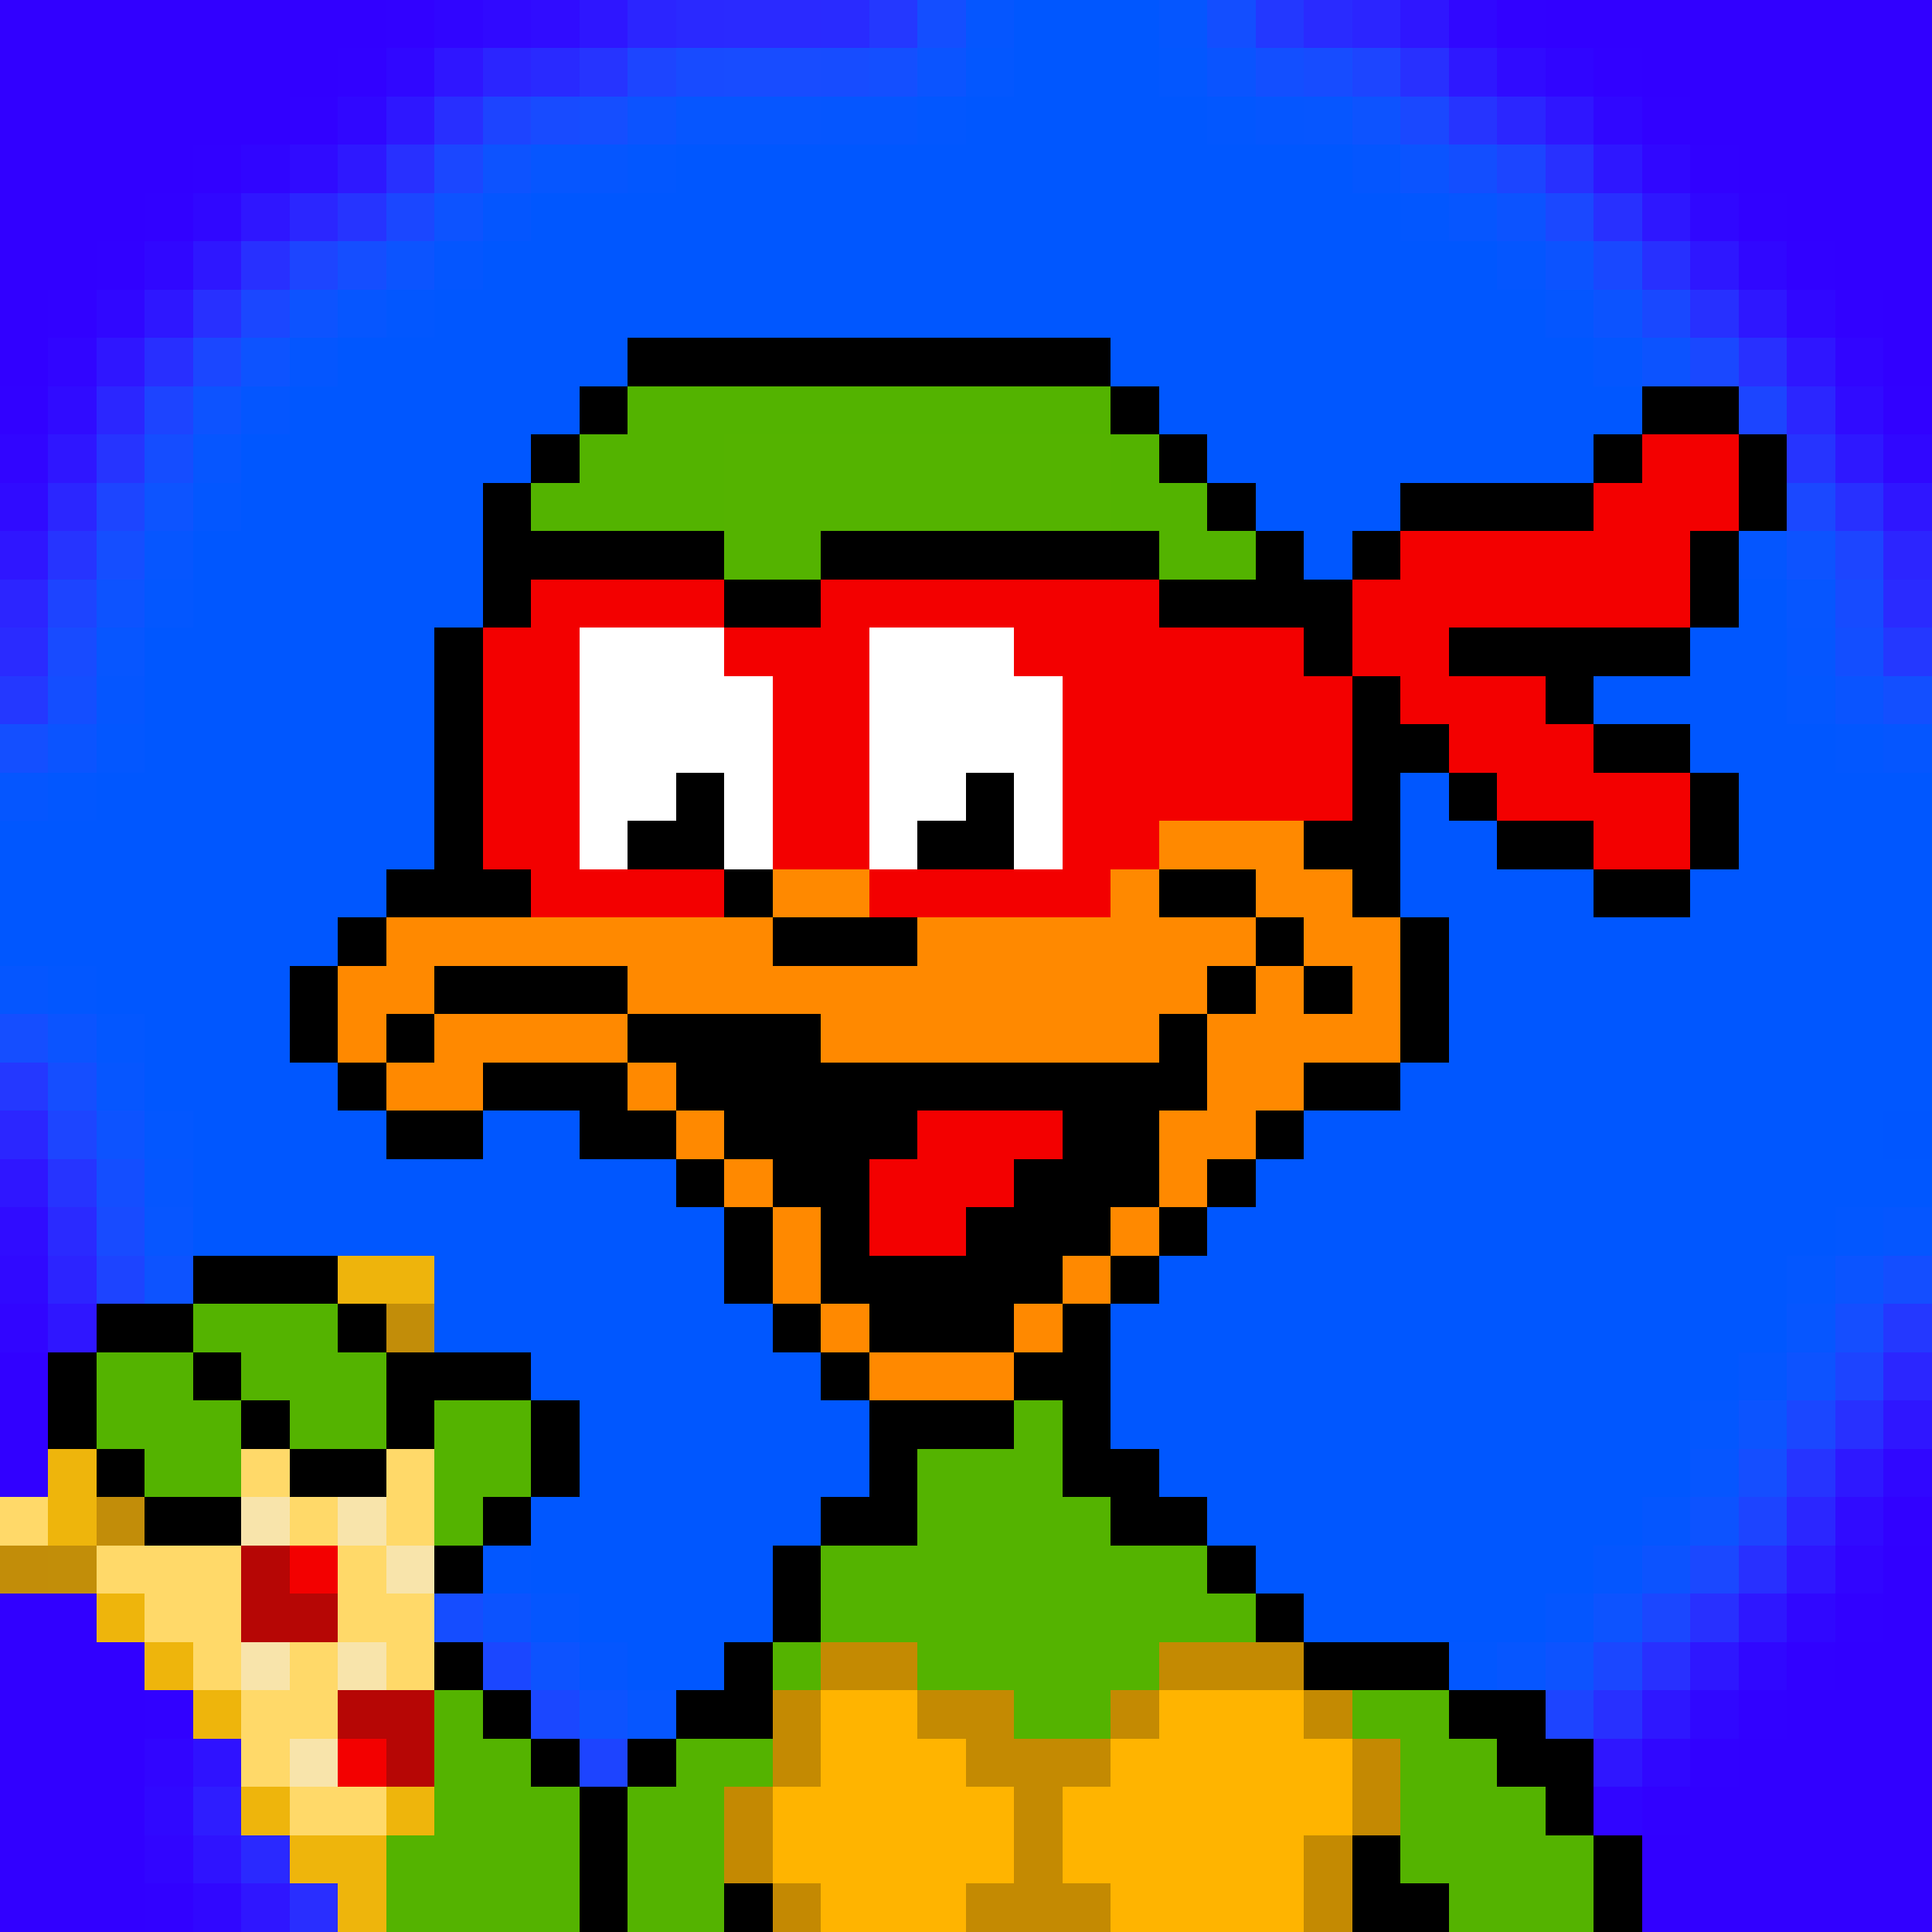 <svg xmlns="http://www.w3.org/2000/svg" viewBox="0 -0.5 40 40" shape-rendering="crispEdges">
<rect x="0" y="-0.5" width="40" height="40" fill="#333333" stroke="none"/>
<path stroke="#3100ff" d="M0 0h8M32 0h8M0 1h7M34 1h6M0 2h6M35 2h5M0 3h4M36 3h4M0 4h3M37 4h3M0 5h2M38 5h2M0 6h1M39 6h1M0 7h1M39 7h1M0 29h1M0 30h1M39 32h1M0 33h2M39 33h1M0 34h3M38 34h2M0 35h3M37 35h3M0 36h3M36 36h4M0 37h3M35 37h5M0 38h3M34 38h6M0 39h3M34 39h6" />
<path stroke="#3101ff" d="M8 0h1M31 0h1M7 1h1M33 1h1M6 2h1M34 2h1M4 3h1M35 3h1M3 4h1M36 4h1M2 5h1M37 5h1M1 6h1M38 6h1M0 8h1M39 8h1M0 28h1M39 31h1M38 33h1M37 34h1M3 35h1M36 35h1M35 36h1M34 37h1M3 39h1" />
<path stroke="#3005ff" d="M9 0h1M32 1h1M5 3h1M33 37h1" />
<path stroke="#3009ff" d="M10 0h1M0 26h1" />
<path stroke="#300cff" d="M11 0h1M0 25h1" />
<path stroke="#2e16ff" d="M12 0h1" />
<path stroke="#2b25ff" d="M13 0h1M28 0h1M10 1h1" />
<path stroke="#2a29ff" d="M14 0h1M5 38h1" />
<path stroke="#2a2aff" d="M15 0h2M1 25h1" />
<path stroke="#292bff" d="M17 0h1M27 0h1" />
<path stroke="#2438ff" d="M18 0h1M39 13h1M0 14h1M0 22h1M39 27h1" />
<path stroke="#144eff" d="M19 0h1M1 14h1M2 24h1M39 26h1" />
<path stroke="#0556ff" d="M20 0h1M24 0h1M17 2h2M26 2h1M12 3h1M37 13h1M2 14h1M39 15h1M0 16h1M0 20h1M3 24h1M39 25h1" />
<path stroke="#0057ff" d="M21 0h3M21 1h3M20 2h5M14 3h14M11 4h18M10 5h21M9 6h23M7 7h6M23 7h10M6 8h6M24 8h10M5 9h6M25 9h8M5 10h5M26 10h3M4 11h6M27 11h1M4 12h6M36 12h1M3 13h6M35 13h2M3 14h6M33 14h4M3 15h6M35 15h3M2 16h7M29 16h1M36 16h4M0 17h9M29 17h2M36 17h4M0 18h8M29 18h4M35 18h5M0 19h7M30 19h10M2 20h4M30 20h10M3 21h3M30 21h10M3 22h4M29 22h11M4 23h4M10 23h2M27 23h12M4 24h10M26 24h14M4 25h11M25 25h13M9 26h6M24 26h13M9 27h7M23 27h14M11 28h6M23 28h13M12 29h6M23 29h12M12 30h6M24 30h11M11 31h6M25 31h9M11 32h5M26 32h7M12 33h4M27 33h5M13 34h2" />
<path stroke="#134eff" d="M25 0h1M30 3h1M38 13h1" />
<path stroke="#2338ff" d="M26 0h1" />
<path stroke="#2f16ff" d="M29 0h1M9 1h1M32 2h1M5 4h1M2 7h1M37 7h1M1 9h1M39 10h1M0 11h1M0 24h1M1 27h1M39 29h1M37 32h1M33 36h1M5 39h1" />
<path stroke="#3007ff" d="M30 0h1M8 1h1M7 2h1M33 2h1M34 3h1M4 4h1M35 4h1M3 5h1M36 5h1M2 6h1M37 6h1M39 9h1M39 30h1M37 33h1M36 34h1M35 35h1M34 36h1M4 39h1" />
<path stroke="#292aff" d="M11 1h1" />
<path stroke="#2634ff" d="M12 1h1M30 2h1M7 4h1M2 9h1M37 9h1M1 11h1M1 24h1M37 30h1" />
<path stroke="#1d45ff" d="M13 1h1M28 1h1M6 5h1M2 10h1M38 11h1M1 23h1" />
<path stroke="#184bff" d="M14 1h1M11 2h1M1 13h1M2 25h1" />
<path stroke="#184cff" d="M15 1h2" />
<path stroke="#174cff" d="M17 1h1M27 1h1" />
<path stroke="#144fff" d="M18 1h1M0 15h1" />
<path stroke="#0b54ff" d="M19 1h1M29 3h1M1 15h1M1 21h1M38 26h1" />
<path stroke="#0357ff" d="M20 1h1M24 1h1M4 10h1M3 12h1M37 14h1M2 15h1M2 21h1M3 23h1M37 26h1M35 29h1" />
<path stroke="#0a54ff" d="M25 1h1M38 14h1" />
<path stroke="#134fff" d="M26 1h1M39 14h1" />
<path stroke="#2830ff" d="M29 1h1M8 3h1M32 3h1M33 4h1M5 5h1M4 6h1M36 7h1M38 10h1M38 29h1M36 32h1M35 33h1M34 34h1M33 35h1" />
<path stroke="#2e18ff" d="M30 1h1M7 3h1M38 9h1M38 30h1" />
<path stroke="#300bff" d="M31 1h1M6 3h1M1 8h1M38 8h1M0 10h1M38 31h1" />
<path stroke="#2e17ff" d="M8 2h1M33 3h1M34 4h1M4 5h1M35 5h1M3 6h1M36 6h1M36 33h1M35 34h1M34 35h1" />
<path stroke="#282fff" d="M9 2h1M3 7h1" />
<path stroke="#1d44ff" d="M10 2h1M3 8h1M1 12h1M2 26h1M38 28h1M36 31h1M32 35h1M12 36h1" />
<path stroke="#154eff" d="M12 2h1M7 5h1M2 11h1M0 21h1M1 22h1M38 27h1M36 30h1" />
<path stroke="#0c53ff" d="M13 2h1M31 4h1M32 5h1M33 6h1M34 7h1M34 32h1M10 33h1" />
<path stroke="#0656ff" d="M14 2h3M27 2h1M11 3h1M30 4h1M7 6h1M4 9h1M3 11h1M37 12h1M2 22h1M37 27h1M35 30h1M31 34h1M13 35h1" />
<path stroke="#0257ff" d="M19 2h1M25 2h1M13 3h1M29 4h1M8 6h1M38 15h1M1 16h1M1 20h1M38 25h1M10 32h1M30 34h1" />
<path stroke="#0d53ff" d="M28 2h1M10 3h1M9 4h1M6 6h1M5 7h1M4 8h1M37 11h1M2 12h1M2 23h1M3 26h1M37 28h1M35 31h1M33 33h1M11 34h1M32 34h1M12 35h1" />
<path stroke="#1a48ff" d="M29 2h1M35 7h1" />
<path stroke="#2b26ff" d="M31 2h1M6 4h1M2 8h1M37 8h1M1 10h1M0 23h1M39 28h1M37 31h1" />
<path stroke="#1b47ff" d="M9 3h1M8 4h1M5 6h1M4 7h1M37 29h1M34 33h1M10 34h1M33 34h1M11 35h1" />
<path stroke="#0456ff" d="M28 3h1M10 4h1M9 5h1M31 5h1M32 6h1M6 7h1M33 7h1M5 8h1M36 11h1M36 28h1M34 31h1M33 32h1M11 33h1M32 33h1M12 34h1" />
<path stroke="#1c45ff" d="M31 3h1M36 8h1" />
<path stroke="#1b48ff" d="M32 4h1M37 10h1M35 32h1" />
<path stroke="#0c54ff" d="M8 5h1M36 29h1" />
<path stroke="#1948ff" d="M33 5h1M34 6h1" />
<path stroke="#2730ff" d="M34 5h1M35 6h1" />
<path stroke="#3105ff" d="M1 7h1M38 7h1M0 9h1M0 27h1M38 32h1M3 36h1M3 38h1" />
<path stroke="#000000" d="M13 7h10M12 8h1M23 8h1M34 8h2M11 9h1M24 9h1M33 9h1M36 9h1M10 10h1M25 10h1M29 10h4M36 10h1M10 11h5M17 11h7M26 11h1M28 11h1M35 11h1M10 12h1M15 12h2M24 12h4M35 12h1M9 13h1M27 13h1M30 13h5M9 14h1M28 14h1M32 14h1M9 15h1M28 15h2M33 15h2M9 16h1M14 16h1M20 16h1M28 16h1M30 16h1M35 16h1M9 17h1M13 17h2M19 17h2M27 17h2M31 17h2M35 17h1M8 18h3M15 18h1M24 18h2M28 18h1M33 18h2M7 19h1M16 19h3M26 19h1M29 19h1M6 20h1M9 20h4M25 20h1M27 20h1M29 20h1M6 21h1M8 21h1M13 21h4M24 21h1M29 21h1M7 22h1M10 22h3M14 22h11M27 22h2M8 23h2M12 23h2M15 23h4M22 23h2M26 23h1M14 24h1M16 24h2M21 24h3M25 24h1M15 25h1M17 25h1M20 25h3M24 25h1M4 26h3M15 26h1M17 26h5M23 26h1M2 27h2M7 27h1M16 27h1M18 27h3M22 27h1M1 28h1M4 28h1M8 28h3M17 28h1M21 28h2M1 29h1M5 29h1M8 29h1M11 29h1M18 29h3M22 29h1M2 30h1M6 30h2M11 30h1M18 30h1M22 30h2M3 31h2M10 31h1M17 31h2M23 31h2M9 32h1M16 32h1M25 32h1M16 33h1M26 33h1M9 34h1M15 34h1M27 34h3M10 35h1M14 35h2M30 35h2M11 36h1M13 36h1M31 36h2M12 37h1M32 37h1M12 38h1M28 38h1M33 38h1M12 39h1M15 39h1M28 39h2M33 39h1" />
<path stroke="#53b300" d="M13 8h10M12 9h3M23 9h1M11 10h4M23 10h2M24 11h2" />
<path stroke="#154dff" d="M3 9h1M9 33h1" />
<path stroke="#54b300" d="M15 9h8M15 10h8M15 11h2M4 27h3M2 28h2M5 28h3M2 29h3M6 29h2M9 29h2M21 29h1M3 30h2M9 30h2M19 30h3M9 31h1M19 31h4M17 32h8M17 33h9M16 34h1M19 34h5M9 35h1M21 35h2M28 35h2M9 36h2M14 36h2M29 36h2M9 37h3M13 37h2M29 37h3M8 38h4M13 38h2M29 38h4M8 39h4M13 39h2M30 39h3" />
<path stroke="#f30000" d="M34 9h2M33 10h3M29 11h6M11 12h4M17 12h7M28 12h7M10 13h2M15 13h3M21 13h6M28 13h2M10 14h2M16 14h2M22 14h6M29 14h3M10 15h2M16 15h2M22 15h6M30 15h3M10 16h2M16 16h2M22 16h6M31 16h4M10 17h2M16 17h2M22 17h2M33 17h2M11 18h4M18 18h5M19 23h3M18 24h3M18 25h2M6 32h1M7 36h1" />
<path stroke="#0d54ff" d="M3 10h1" />
<path stroke="#2c25ff" d="M39 11h1M0 12h1" />
<path stroke="#174bff" d="M38 12h1" />
<path stroke="#2a2bff" d="M39 12h1M0 13h1" />
<path stroke="#0756ff" d="M2 13h1M3 25h1" />
<path stroke="#ffffff" d="M12 13h3M18 13h3M12 14h4M18 14h4M12 15h4M18 15h4M12 16h2M15 16h1M18 16h2M21 16h1M12 17h1M15 17h1M18 17h1M21 17h1" />
<path stroke="#ff8900" d="M24 17h3M16 18h2M23 18h1M26 18h2M8 19h8M19 19h7M27 19h2M7 20h2M13 20h12M26 20h1M28 20h1M7 21h1M9 21h4M17 21h7M25 21h4M8 22h2M13 22h1M25 22h2M14 23h1M24 23h2M15 24h1M24 24h1M16 25h1M23 25h1M16 26h1M22 26h1M17 27h1M21 27h1M18 28h3" />
<path stroke="#0056ff" d="M39 23h1" />
<path stroke="#2c24ff" d="M1 26h1" />
<path stroke="#eeb40c" d="M7 26h2" />
<path stroke="#c28d09" d="M8 27h1M2 31h1M0 32h1" />
<path stroke="#eeb50c" d="M1 30h1M1 31h1M2 33h1M3 34h1M4 35h1M5 37h1M8 37h1M6 38h2M7 39h1" />
<path stroke="#ffd969" d="M5 30h1M8 30h1M0 31h1M6 31h1M8 31h1M2 32h3M7 32h1M3 33h2M7 33h2M4 34h1M6 34h1M8 34h1M5 35h2M5 36h1M6 37h2" />
<path stroke="#f8e4ab" d="M5 31h1M7 31h1M8 32h1M5 34h1M7 34h1M6 36h1" />
<path stroke="#c28e09" d="M1 32h1" />
<path stroke="#b60605" d="M5 32h1M5 33h2M7 35h2M8 36h1" />
<path stroke="#c48a02" d="M17 34h2M24 34h3M16 35h1M19 35h2M23 35h1M27 35h1M16 36h1M20 36h3M21 37h1M21 38h1M27 38h1M20 39h3M27 39h1" />
<path stroke="#ffb400" d="M17 35h2M24 35h3M17 36h3M23 36h5M16 37h5M22 37h6M16 38h5M22 38h5M17 39h3M23 39h4" />
<path stroke="#2f12ff" d="M4 36h1" />
<path stroke="#c48902" d="M28 36h1M15 37h1M28 37h1M15 38h1M16 39h1" />
<path stroke="#3008ff" d="M3 37h1" />
<path stroke="#2e1dff" d="M4 37h1" />
<path stroke="#2f13ff" d="M4 38h1" />
<path stroke="#292eff" d="M6 39h1" />
</svg>